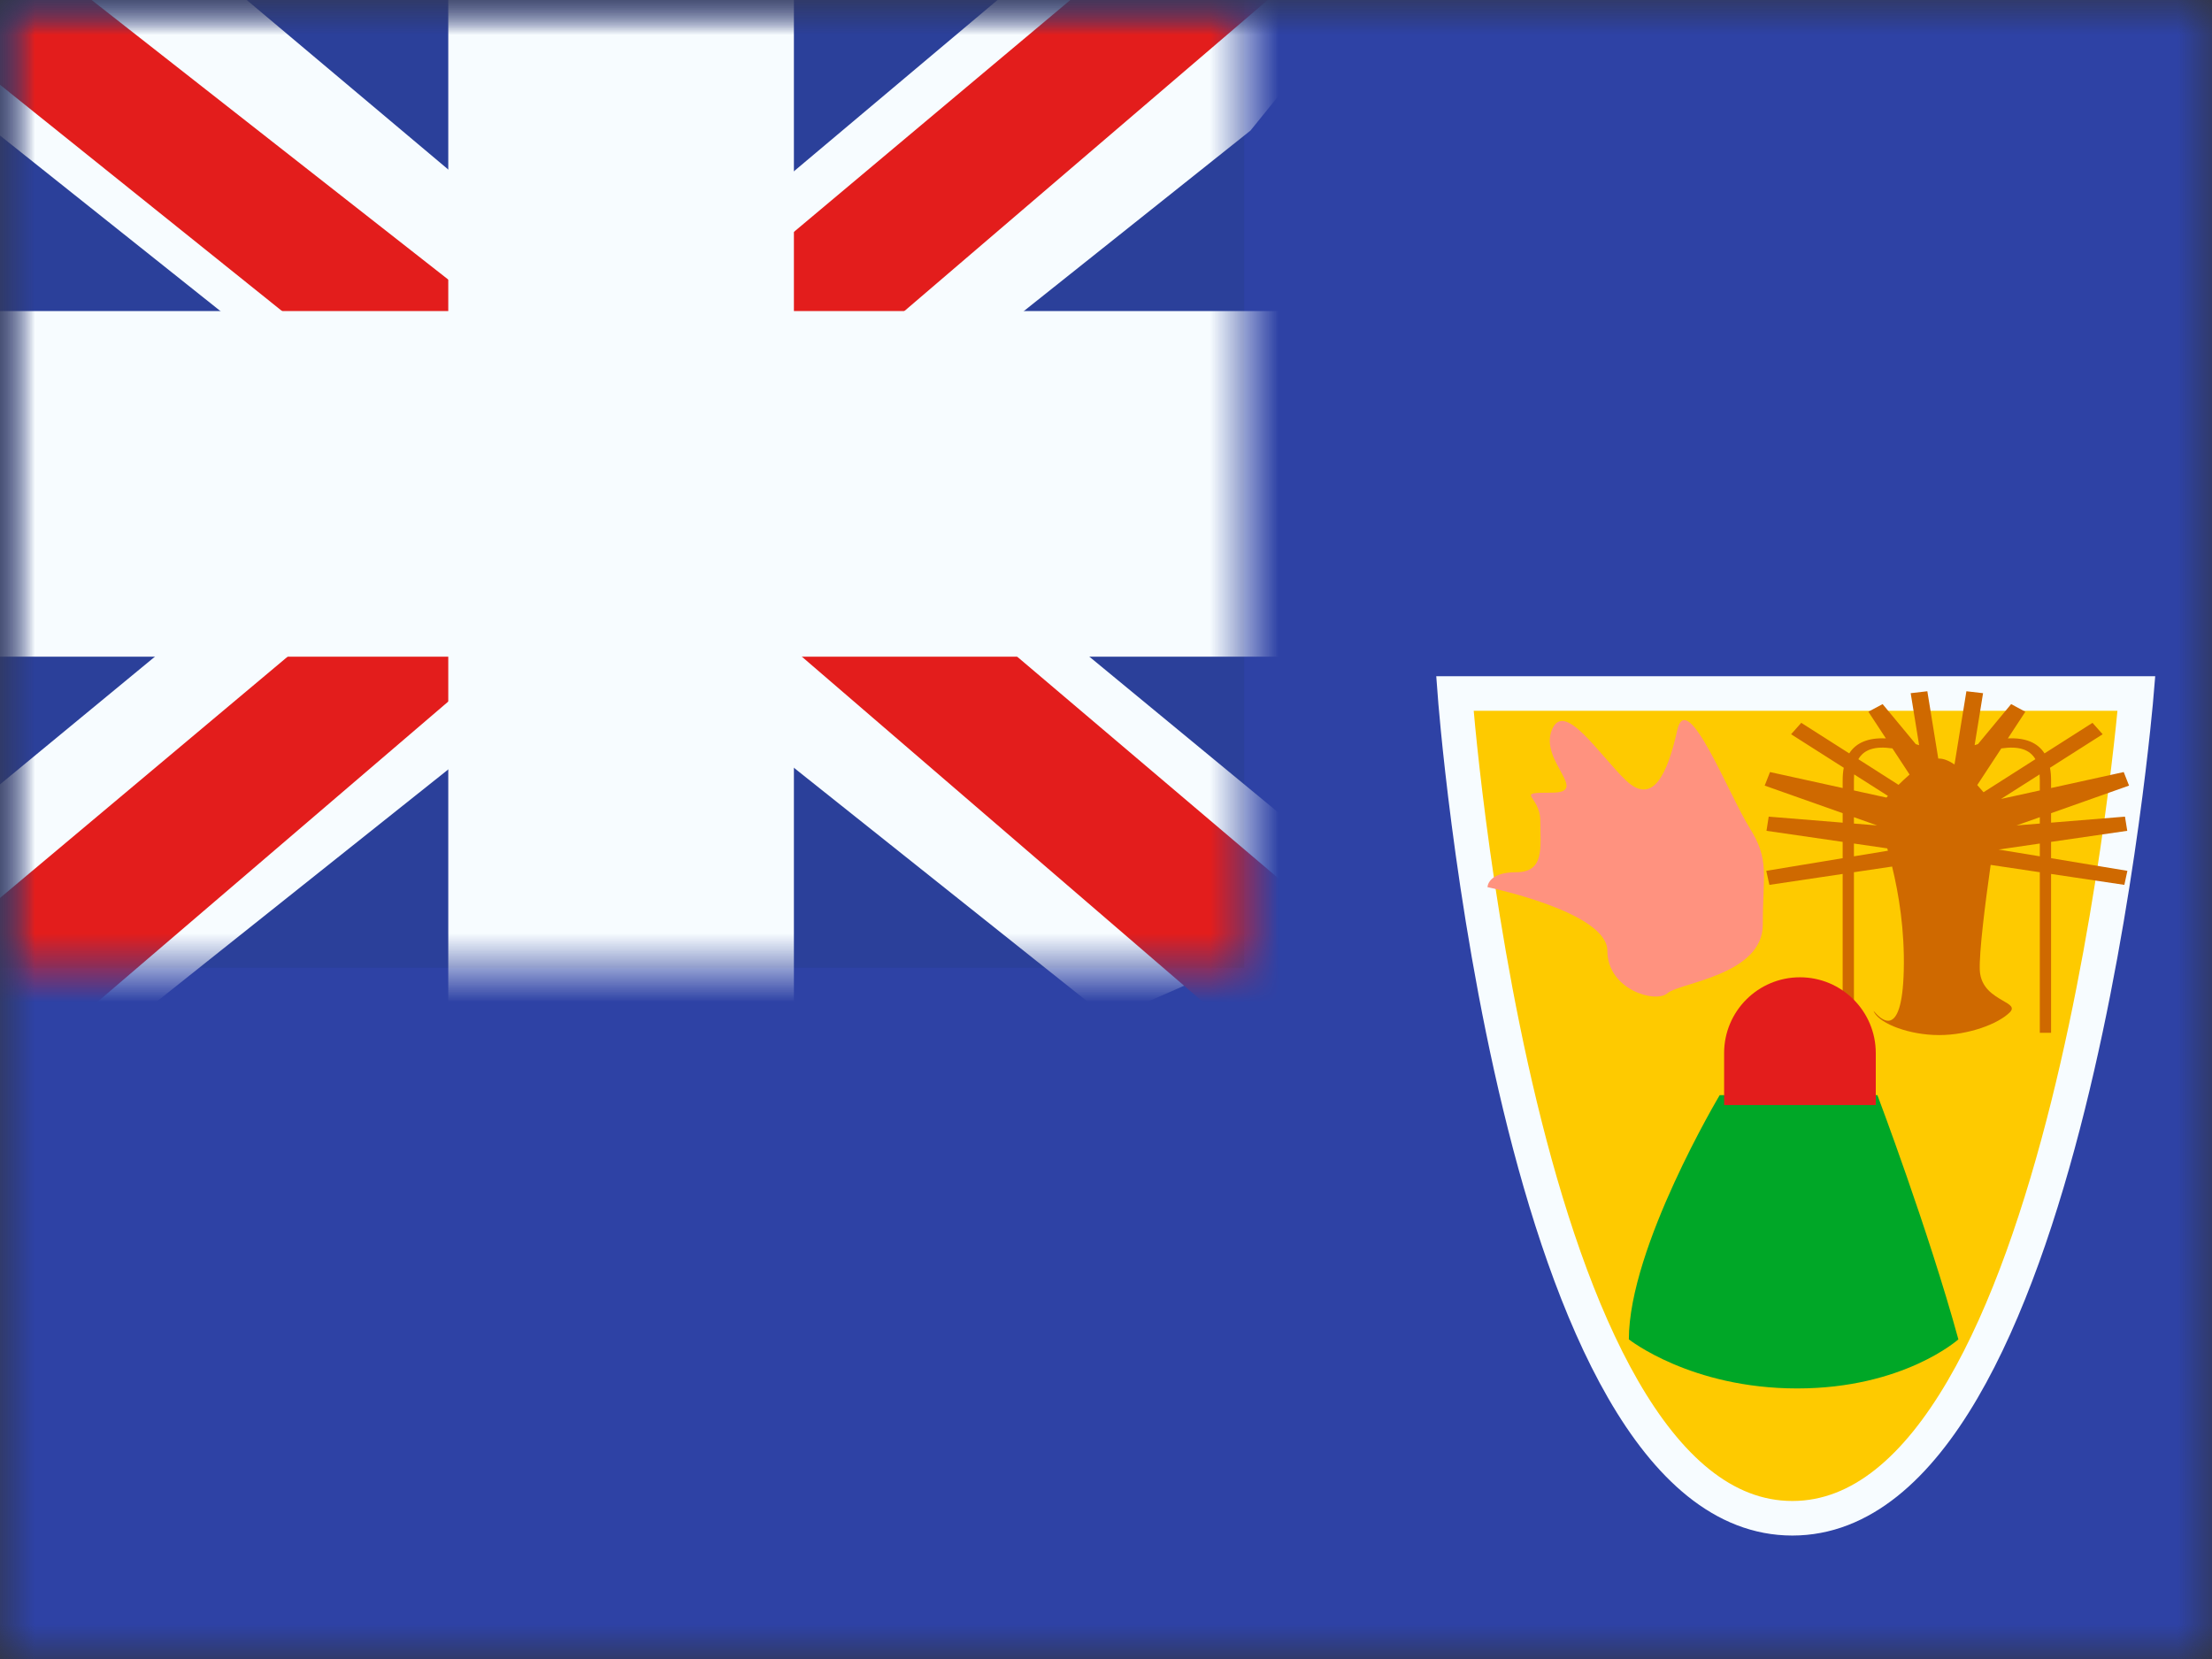 <svg width="32" height="24" viewBox="0 0 32 24" fill="none" xmlns="http://www.w3.org/2000/svg">
<rect x="0" y="0" width="32" height="24" fill="#333333" stroke="none"/>
<mask id="mask0_1957_20369" style="mask-type:luminance" maskUnits="userSpaceOnUse" x="0" y="0" width="32" height="24">
<rect width="32" height="24" fill="white"/>
</mask>
<g mask="url(#mask0_1957_20369)">
<path fill-rule="evenodd" clip-rule="evenodd" d="M0 0V24H32V0H0Z" fill="#2E42A5"/>
<mask id="mask1_1957_20369" style="mask-type:luminance" maskUnits="userSpaceOnUse" x="0" y="0" width="32" height="24">
<path fill-rule="evenodd" clip-rule="evenodd" d="M0 0V24H32V0H0Z" fill="white"/>
</mask>
<g mask="url(#mask1_1957_20369)">
<path fill-rule="evenodd" clip-rule="evenodd" d="M21.047 10.033C21.047 10.033 21.933 21.964 25.929 21.964C29.924 21.964 30.907 10.033 30.907 10.033H21.047Z" fill="#FECA00" stroke="#F7FCFF" stroke-width="0.5"/>
<path fill-rule="evenodd" clip-rule="evenodd" d="M25.911 10.622L26.058 10.457L26.752 10.899C26.852 10.742 27.031 10.67 27.282 10.682L27.029 10.296L27.235 10.186L27.715 10.765C27.731 10.77 27.747 10.774 27.763 10.78L27.641 10.028L27.882 10L28.04 10.974C28.044 10.974 28.048 10.974 28.052 10.974C28.12 10.974 28.196 11.006 28.275 11.059L28.447 10L28.688 10.028L28.566 10.78C28.582 10.774 28.598 10.77 28.614 10.765L29.094 10.186L29.3 10.296L29.047 10.682C29.298 10.67 29.477 10.742 29.577 10.899L30.271 10.457L30.418 10.622L29.656 11.107C29.667 11.162 29.672 11.222 29.672 11.287V11.4L30.723 11.169L30.8 11.365L29.672 11.764V11.901L30.741 11.814L30.774 12.019L29.672 12.179V12.415L30.776 12.598L30.732 12.801L29.672 12.643V14.941H29.509V12.618L28.798 12.512C28.718 13.074 28.629 13.782 28.641 14.038C28.654 14.291 28.843 14.399 28.975 14.476C29.078 14.535 29.147 14.574 29.073 14.647C28.903 14.814 28.477 14.974 28.052 14.974C27.626 14.974 27.206 14.814 27.115 14.647C27.099 14.617 27.101 14.62 27.116 14.637C27.183 14.714 27.515 15.094 27.541 14.038C27.555 13.459 27.47 12.935 27.372 12.536L26.82 12.618V14.941H26.657V12.643L25.597 12.801L25.552 12.598L26.657 12.415V12.179L25.555 12.019L25.587 11.814L26.657 11.901V11.764L25.529 11.365L25.606 11.169L26.657 11.4V11.287C26.657 11.222 26.662 11.162 26.673 11.107L25.911 10.622ZM27.302 12.273C27.305 12.284 27.308 12.296 27.312 12.307L26.82 12.388V12.203L27.302 12.273ZM27.312 11.514C27.305 11.523 27.297 11.53 27.29 11.538L26.82 11.435V11.287C26.82 11.258 26.821 11.229 26.823 11.203L27.312 11.514ZM27.625 11.205C27.57 11.252 27.517 11.303 27.465 11.354L26.884 10.983C26.966 10.841 27.127 10.79 27.377 10.827L27.625 11.205ZM28.695 11.461L29.445 10.983C29.363 10.841 29.202 10.79 28.952 10.827L28.604 11.357C28.636 11.392 28.666 11.427 28.695 11.461ZM28.948 11.558L29.506 11.203C29.508 11.229 29.509 11.258 29.509 11.287V11.435L28.948 11.558ZM29.172 11.941L29.509 11.822V11.914L29.172 11.941ZM28.913 12.29L29.509 12.203V12.388L28.913 12.29ZM26.82 11.822V11.914L27.156 11.941L26.82 11.822Z" fill="#CF6900"/>
<path fill-rule="evenodd" clip-rule="evenodd" d="M24.878 15.843C24.878 15.843 23.564 18.043 23.564 19.376C23.564 19.376 24.459 20.086 25.999 20.086C27.539 20.086 28.331 19.376 28.331 19.376C27.898 17.796 27.16 15.843 27.16 15.843H24.878Z" fill="#00A727"/>
<path fill-rule="evenodd" clip-rule="evenodd" d="M24.942 15.235C24.942 14.629 25.433 14.138 26.039 14.138C26.645 14.138 27.136 14.629 27.136 15.235V15.986H24.942V15.235Z" fill="#E31D1C"/>
<path fill-rule="evenodd" clip-rule="evenodd" d="M21.519 12.834C21.519 12.834 23.253 13.191 23.253 13.754C23.253 14.317 23.951 14.52 24.123 14.368C24.294 14.216 25.502 14.109 25.502 13.375C25.502 12.641 25.603 12.441 25.31 11.975C25.016 11.509 24.404 9.933 24.264 10.564C24.123 11.196 23.911 11.663 23.519 11.287C23.128 10.911 22.625 10.114 22.448 10.564C22.272 11.015 23.008 11.467 22.448 11.467C21.889 11.467 22.283 11.496 22.283 11.878C22.283 12.259 22.349 12.618 21.934 12.618C21.519 12.618 21.519 12.834 21.519 12.834Z" fill="#FF927F"/>
<rect width="18" height="14" fill="#2B409A"/>
<mask id="mask2_1957_20369" style="mask-type:luminance" maskUnits="userSpaceOnUse" x="0" y="0" width="18" height="14">
<rect width="18" height="14" fill="white"/>
</mask>
<g mask="url(#mask2_1957_20369)">
<path d="M-2.004 13L1.957 14.737L18.09 1.889L20.179 -0.693L15.944 -1.273L9.363 4.263L4.067 7.994L-2.004 13Z" fill="#F7FCFF"/>
<path d="M-1.462 14.217L0.556 15.225L19.429 -0.933H16.596L-1.462 14.217Z" fill="#E31D1C"/>
<path d="M20.004 13L16.043 14.737L-0.09 1.889L-2.179 -0.693L2.056 -1.273L8.637 4.263L13.933 7.994L20.004 13Z" fill="#F7FCFF"/>
<path d="M19.869 13.873L17.851 14.881L9.815 7.963L7.432 7.19L-2.38 -0.684H0.453L10.26 7.004L12.865 7.93L19.869 13.873Z" fill="#E31D1C"/>
<mask id="path-15-outside-1_1957_20369" maskUnits="userSpaceOnUse" x="-2" y="-2" width="22" height="18" fill="black">
<rect fill="white" x="-2" y="-2" width="22" height="18"/>
<path fill-rule="evenodd" clip-rule="evenodd" d="M9.985 0H7.985V6H0V8H7.985V14H9.985V8H18V6H9.985V0Z"/>
</mask>
<path fill-rule="evenodd" clip-rule="evenodd" d="M9.985 0H7.985V6H0V8H7.985V14H9.985V8H18V6H9.985V0Z" fill="#E31D1C"/>
<path d="M7.985 0V-1.5H6.485V0H7.985ZM9.985 0H11.485V-1.5H9.985V0ZM7.985 6V7.5H9.485V6H7.985ZM0 6V4.5H-1.5V6H0ZM0 8H-1.5V9.5H0V8ZM7.985 8H9.485V6.5H7.985V8ZM7.985 14H6.485V15.5H7.985V14ZM9.985 14V15.5H11.485V14H9.985ZM9.985 8V6.5H8.485V8H9.985ZM18 8V9.5H19.5V8H18ZM18 6H19.5V4.5H18V6ZM9.985 6H8.485V7.5H9.985V6ZM7.985 1.5H9.985V-1.5H7.985V1.5ZM9.485 6V0H6.485V6H9.485ZM0 7.5H7.985V4.5H0V7.5ZM1.5 8V6H-1.5V8H1.5ZM7.985 6.5H0V9.5H7.985V6.5ZM9.485 14V8H6.485V14H9.485ZM9.985 12.5H7.985V15.5H9.985V12.5ZM8.485 8V14H11.485V8H8.485ZM18 6.5H9.985V9.5H18V6.5ZM16.5 6V8H19.5V6H16.5ZM9.985 7.5H18V4.5H9.985V7.5ZM8.485 0V6H11.485V0H8.485Z" fill="#F7FCFF" mask="url(#path-15-outside-1_1957_20369)"/>
</g>
</g>
</g>
</svg>
